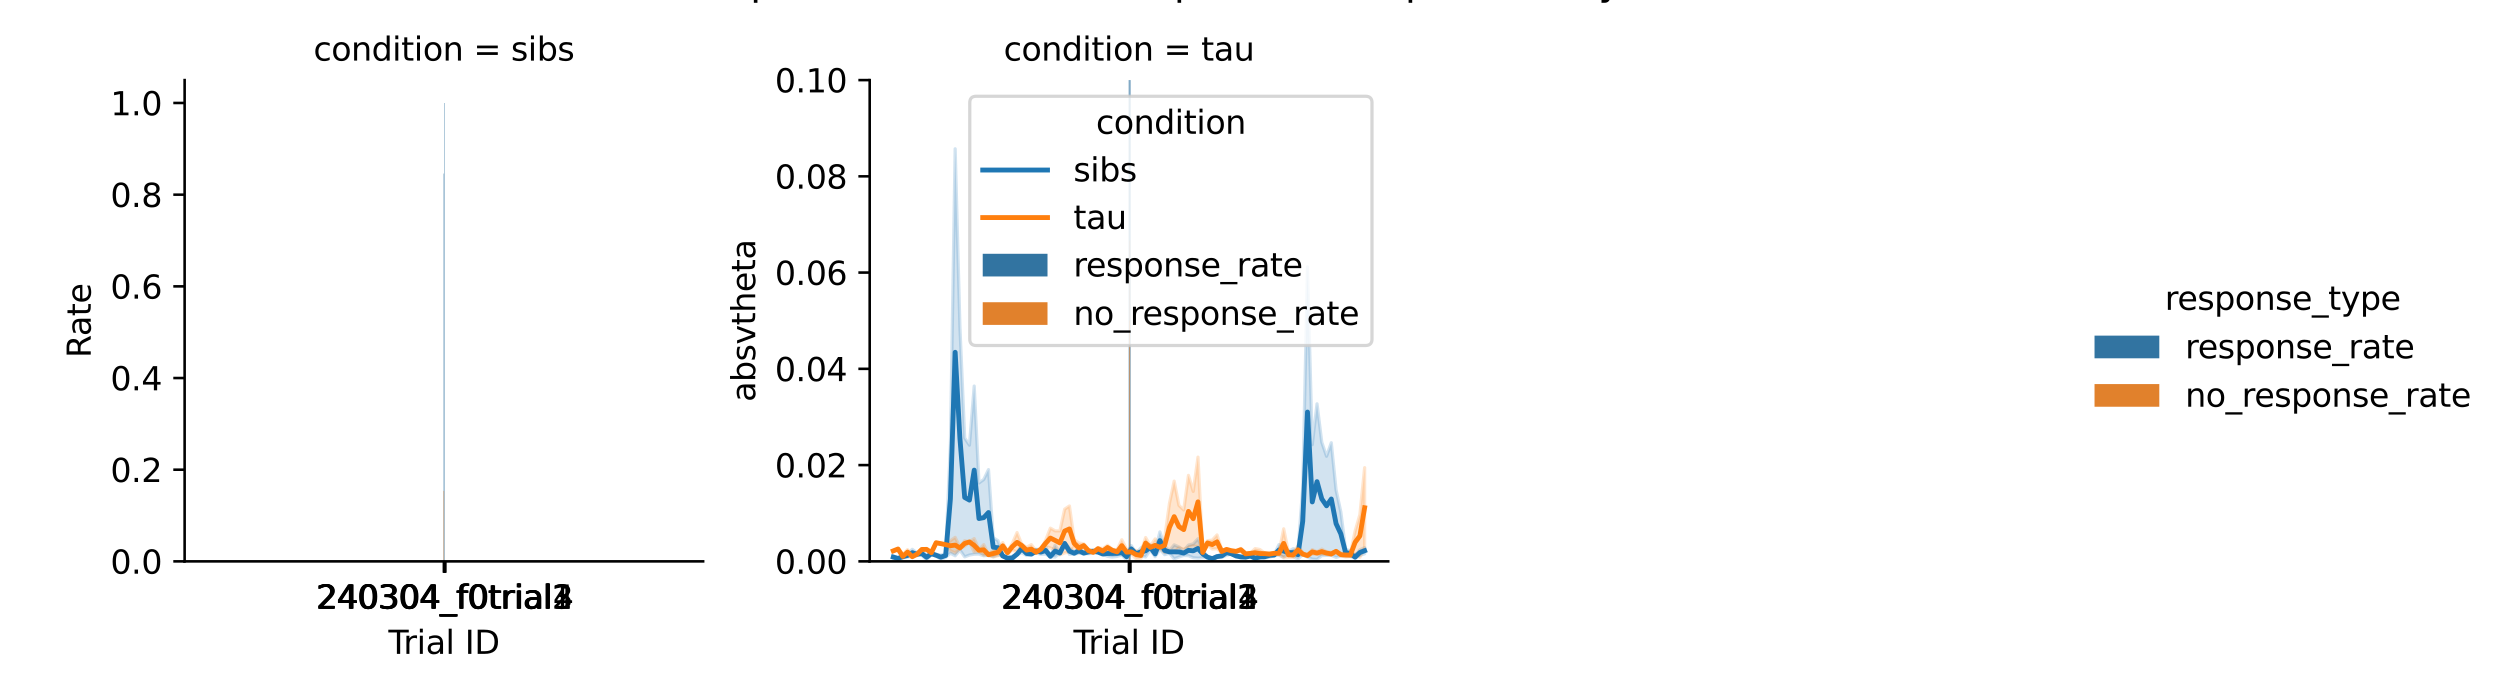 <?xml version="1.0" encoding="utf-8" standalone="no"?>
<!DOCTYPE svg PUBLIC "-//W3C//DTD SVG 1.1//EN"
  "http://www.w3.org/Graphics/SVG/1.1/DTD/svg11.dtd">
<svg xmlns:xlink="http://www.w3.org/1999/xlink" width="771.84pt" height="216pt" viewBox="0 0 771.84 216" xmlns="http://www.w3.org/2000/svg" version="1.1">
 <defs>
  <style type="text/css">*{stroke-linejoin: round; stroke-linecap: butt}</style>
 </defs>
 <g id="figure_1">
  <g id="patch_1">
   <path d="M 0 216 
L 771.84 216 
L 771.84 0 
L 0 0 
z
" style="fill: #ffffff"/>
  </g>
  <g id="axes_1">
   <g id="patch_2">
    <path d="M 57.001 173.32 
L 217.081 173.32 
L 217.081 24.72 
L 57.001 24.72 
z
" style="fill: #ffffff"/>
   </g>
   <g id="patch_3">
    <path d="M 136.982 173.32 
L 137.1 173.32 
L 137.1 53.569 
L 136.982 53.569 
z
" clip-path="url(#pbdb3063527)" style="fill: #3274a1"/>
   </g>
   <g id="patch_4">
    <path d="M 137.129 173.32 
L 137.247 173.32 
L 137.247 31.796 
L 137.129 31.796 
z
" clip-path="url(#pbdb3063527)" style="fill: #3274a1"/>
   </g>
   <g id="patch_5">
    <path d="M 136.982 173.32 
L 137.1 173.32 
L 137.1 151.547 
L 136.982 151.547 
z
" clip-path="url(#pbdb3063527)" style="fill: #e1812c"/>
   </g>
   <g id="patch_6">
    <path d="M 137.129 173.32 
L 137.247 173.32 
L 137.247 173.32 
L 137.129 173.32 
z
" clip-path="url(#pbdb3063527)" style="fill: #e1812c"/>
   </g>
   <g id="matplotlib.axis_1">
    <g id="xtick_1">
     <g id="line2d_1">
      <defs>
       <path id="mfb4b0842ff" d="M 0 0 
L 0 3.5 
" style="stroke: #000000; stroke-width: 0.8"/>
      </defs>
      <g>
       <use xlink:href="#mfb4b0842ff" x="137.041" y="173.32" style="stroke: #000000; stroke-width: 0.8"/>
      </g>
     </g>
     <g id="text_1">
      <!-- 240304_f0trial1 -->
      <g transform="translate(97.473 187.918) scale(0.1 -0.1)">
       <defs>
        <path id="DejaVuSans-32" d="M 1228 531 
L 3431 531 
L 3431 0 
L 469 0 
L 469 531 
Q 828 903 1448 1529 
Q 2069 2156 2228 2338 
Q 2531 2678 2651 2914 
Q 2772 3150 2772 3378 
Q 2772 3750 2511 3984 
Q 2250 4219 1831 4219 
Q 1534 4219 1204 4116 
Q 875 4013 500 3803 
L 500 4441 
Q 881 4594 1212 4672 
Q 1544 4750 1819 4750 
Q 2544 4750 2975 4387 
Q 3406 4025 3406 3419 
Q 3406 3131 3298 2873 
Q 3191 2616 2906 2266 
Q 2828 2175 2409 1742 
Q 1991 1309 1228 531 
z
" transform="scale(0.016)"/>
        <path id="DejaVuSans-34" d="M 2419 4116 
L 825 1625 
L 2419 1625 
L 2419 4116 
z
M 2253 4666 
L 3047 4666 
L 3047 1625 
L 3713 1625 
L 3713 1100 
L 3047 1100 
L 3047 0 
L 2419 0 
L 2419 1100 
L 313 1100 
L 313 1709 
L 2253 4666 
z
" transform="scale(0.016)"/>
        <path id="DejaVuSans-30" d="M 2034 4250 
Q 1547 4250 1301 3770 
Q 1056 3291 1056 2328 
Q 1056 1369 1301 889 
Q 1547 409 2034 409 
Q 2525 409 2770 889 
Q 3016 1369 3016 2328 
Q 3016 3291 2770 3770 
Q 2525 4250 2034 4250 
z
M 2034 4750 
Q 2819 4750 3233 4129 
Q 3647 3509 3647 2328 
Q 3647 1150 3233 529 
Q 2819 -91 2034 -91 
Q 1250 -91 836 529 
Q 422 1150 422 2328 
Q 422 3509 836 4129 
Q 1250 4750 2034 4750 
z
" transform="scale(0.016)"/>
        <path id="DejaVuSans-33" d="M 2597 2516 
Q 3050 2419 3304 2112 
Q 3559 1806 3559 1356 
Q 3559 666 3084 287 
Q 2609 -91 1734 -91 
Q 1441 -91 1130 -33 
Q 819 25 488 141 
L 488 750 
Q 750 597 1062 519 
Q 1375 441 1716 441 
Q 2309 441 2620 675 
Q 2931 909 2931 1356 
Q 2931 1769 2642 2001 
Q 2353 2234 1838 2234 
L 1294 2234 
L 1294 2753 
L 1863 2753 
Q 2328 2753 2575 2939 
Q 2822 3125 2822 3475 
Q 2822 3834 2567 4026 
Q 2313 4219 1838 4219 
Q 1578 4219 1281 4162 
Q 984 4106 628 3988 
L 628 4550 
Q 988 4650 1302 4700 
Q 1616 4750 1894 4750 
Q 2613 4750 3031 4423 
Q 3450 4097 3450 3541 
Q 3450 3153 3228 2886 
Q 3006 2619 2597 2516 
z
" transform="scale(0.016)"/>
        <path id="DejaVuSans-5f" d="M 3263 -1063 
L 3263 -1509 
L -63 -1509 
L -63 -1063 
L 3263 -1063 
z
" transform="scale(0.016)"/>
        <path id="DejaVuSans-66" d="M 2375 4863 
L 2375 4384 
L 1825 4384 
Q 1516 4384 1395 4259 
Q 1275 4134 1275 3809 
L 1275 3500 
L 2222 3500 
L 2222 3053 
L 1275 3053 
L 1275 0 
L 697 0 
L 697 3053 
L 147 3053 
L 147 3500 
L 697 3500 
L 697 3744 
Q 697 4328 969 4595 
Q 1241 4863 1831 4863 
L 2375 4863 
z
" transform="scale(0.016)"/>
        <path id="DejaVuSans-74" d="M 1172 4494 
L 1172 3500 
L 2356 3500 
L 2356 3053 
L 1172 3053 
L 1172 1153 
Q 1172 725 1289 603 
Q 1406 481 1766 481 
L 2356 481 
L 2356 0 
L 1766 0 
Q 1100 0 847 248 
Q 594 497 594 1153 
L 594 3053 
L 172 3053 
L 172 3500 
L 594 3500 
L 594 4494 
L 1172 4494 
z
" transform="scale(0.016)"/>
        <path id="DejaVuSans-72" d="M 2631 2963 
Q 2534 3019 2420 3045 
Q 2306 3072 2169 3072 
Q 1681 3072 1420 2755 
Q 1159 2438 1159 1844 
L 1159 0 
L 581 0 
L 581 3500 
L 1159 3500 
L 1159 2956 
Q 1341 3275 1631 3429 
Q 1922 3584 2338 3584 
Q 2397 3584 2469 3576 
Q 2541 3569 2628 3553 
L 2631 2963 
z
" transform="scale(0.016)"/>
        <path id="DejaVuSans-69" d="M 603 3500 
L 1178 3500 
L 1178 0 
L 603 0 
L 603 3500 
z
M 603 4863 
L 1178 4863 
L 1178 4134 
L 603 4134 
L 603 4863 
z
" transform="scale(0.016)"/>
        <path id="DejaVuSans-61" d="M 2194 1759 
Q 1497 1759 1228 1600 
Q 959 1441 959 1056 
Q 959 750 1161 570 
Q 1363 391 1709 391 
Q 2188 391 2477 730 
Q 2766 1069 2766 1631 
L 2766 1759 
L 2194 1759 
z
M 3341 1997 
L 3341 0 
L 2766 0 
L 2766 531 
Q 2569 213 2275 61 
Q 1981 -91 1556 -91 
Q 1019 -91 701 211 
Q 384 513 384 1019 
Q 384 1609 779 1909 
Q 1175 2209 1959 2209 
L 2766 2209 
L 2766 2266 
Q 2766 2663 2505 2880 
Q 2244 3097 1772 3097 
Q 1472 3097 1187 3025 
Q 903 2953 641 2809 
L 641 3341 
Q 956 3463 1253 3523 
Q 1550 3584 1831 3584 
Q 2591 3584 2966 3190 
Q 3341 2797 3341 1997 
z
" transform="scale(0.016)"/>
        <path id="DejaVuSans-6c" d="M 603 4863 
L 1178 4863 
L 1178 0 
L 603 0 
L 603 4863 
z
" transform="scale(0.016)"/>
        <path id="DejaVuSans-31" d="M 794 531 
L 1825 531 
L 1825 4091 
L 703 3866 
L 703 4441 
L 1819 4666 
L 2450 4666 
L 2450 531 
L 3481 531 
L 3481 0 
L 794 0 
L 794 531 
z
" transform="scale(0.016)"/>
       </defs>
       <use xlink:href="#DejaVuSans-32"/>
       <use xlink:href="#DejaVuSans-34" x="63.623"/>
       <use xlink:href="#DejaVuSans-30" x="127.246"/>
       <use xlink:href="#DejaVuSans-33" x="190.869"/>
       <use xlink:href="#DejaVuSans-30" x="254.492"/>
       <use xlink:href="#DejaVuSans-34" x="318.115"/>
       <use xlink:href="#DejaVuSans-5f" x="381.738"/>
       <use xlink:href="#DejaVuSans-66" x="431.738"/>
       <use xlink:href="#DejaVuSans-30" x="466.943"/>
       <use xlink:href="#DejaVuSans-74" x="530.566"/>
       <use xlink:href="#DejaVuSans-72" x="569.775"/>
       <use xlink:href="#DejaVuSans-69" x="610.889"/>
       <use xlink:href="#DejaVuSans-61" x="638.672"/>
       <use xlink:href="#DejaVuSans-6c" x="699.951"/>
       <use xlink:href="#DejaVuSans-31" x="727.734"/>
      </g>
     </g>
    </g>
    <g id="xtick_2">
     <g id="line2d_2">
      <g>
       <use xlink:href="#mfb4b0842ff" x="137.188" y="173.32" style="stroke: #000000; stroke-width: 0.8"/>
      </g>
     </g>
     <g id="text_2">
      <!-- 240304_f0trial2 -->
      <g transform="translate(97.62 187.918) scale(0.1 -0.1)">
       <use xlink:href="#DejaVuSans-32"/>
       <use xlink:href="#DejaVuSans-34" x="63.623"/>
       <use xlink:href="#DejaVuSans-30" x="127.246"/>
       <use xlink:href="#DejaVuSans-33" x="190.869"/>
       <use xlink:href="#DejaVuSans-30" x="254.492"/>
       <use xlink:href="#DejaVuSans-34" x="318.115"/>
       <use xlink:href="#DejaVuSans-5f" x="381.738"/>
       <use xlink:href="#DejaVuSans-66" x="431.738"/>
       <use xlink:href="#DejaVuSans-30" x="466.943"/>
       <use xlink:href="#DejaVuSans-74" x="530.566"/>
       <use xlink:href="#DejaVuSans-72" x="569.775"/>
       <use xlink:href="#DejaVuSans-69" x="610.889"/>
       <use xlink:href="#DejaVuSans-61" x="638.672"/>
       <use xlink:href="#DejaVuSans-6c" x="699.951"/>
       <use xlink:href="#DejaVuSans-32" x="727.734"/>
      </g>
     </g>
    </g>
    <g id="xtick_3">
     <g id="line2d_3">
      <g>
       <use xlink:href="#mfb4b0842ff" x="137.335" y="173.32" style="stroke: #000000; stroke-width: 0.8"/>
      </g>
     </g>
     <g id="text_3">
      <!-- 240304_f0trial3 -->
      <g transform="translate(97.767 187.918) scale(0.1 -0.1)">
       <use xlink:href="#DejaVuSans-32"/>
       <use xlink:href="#DejaVuSans-34" x="63.623"/>
       <use xlink:href="#DejaVuSans-30" x="127.246"/>
       <use xlink:href="#DejaVuSans-33" x="190.869"/>
       <use xlink:href="#DejaVuSans-30" x="254.492"/>
       <use xlink:href="#DejaVuSans-34" x="318.115"/>
       <use xlink:href="#DejaVuSans-5f" x="381.738"/>
       <use xlink:href="#DejaVuSans-66" x="431.738"/>
       <use xlink:href="#DejaVuSans-30" x="466.943"/>
       <use xlink:href="#DejaVuSans-74" x="530.566"/>
       <use xlink:href="#DejaVuSans-72" x="569.775"/>
       <use xlink:href="#DejaVuSans-69" x="610.889"/>
       <use xlink:href="#DejaVuSans-61" x="638.672"/>
       <use xlink:href="#DejaVuSans-6c" x="699.951"/>
       <use xlink:href="#DejaVuSans-33" x="727.734"/>
      </g>
     </g>
    </g>
    <g id="xtick_4">
     <g id="line2d_4">
      <g>
       <use xlink:href="#mfb4b0842ff" x="137.482" y="173.32" style="stroke: #000000; stroke-width: 0.8"/>
      </g>
     </g>
     <g id="text_4">
      <!-- 240304_f0trial4 -->
      <g transform="translate(97.914 187.918) scale(0.1 -0.1)">
       <use xlink:href="#DejaVuSans-32"/>
       <use xlink:href="#DejaVuSans-34" x="63.623"/>
       <use xlink:href="#DejaVuSans-30" x="127.246"/>
       <use xlink:href="#DejaVuSans-33" x="190.869"/>
       <use xlink:href="#DejaVuSans-30" x="254.492"/>
       <use xlink:href="#DejaVuSans-34" x="318.115"/>
       <use xlink:href="#DejaVuSans-5f" x="381.738"/>
       <use xlink:href="#DejaVuSans-66" x="431.738"/>
       <use xlink:href="#DejaVuSans-30" x="466.943"/>
       <use xlink:href="#DejaVuSans-74" x="530.566"/>
       <use xlink:href="#DejaVuSans-72" x="569.775"/>
       <use xlink:href="#DejaVuSans-69" x="610.889"/>
       <use xlink:href="#DejaVuSans-61" x="638.672"/>
       <use xlink:href="#DejaVuSans-6c" x="699.951"/>
       <use xlink:href="#DejaVuSans-34" x="727.734"/>
      </g>
     </g>
    </g>
    <g id="text_5">
     <!-- Trial ID -->
     <g transform="translate(119.913 201.875) scale(0.1 -0.1)">
      <defs>
       <path id="DejaVuSans-54" d="M -19 4666 
L 3928 4666 
L 3928 4134 
L 2272 4134 
L 2272 0 
L 1638 0 
L 1638 4134 
L -19 4134 
L -19 4666 
z
" transform="scale(0.016)"/>
       <path id="DejaVuSans-20" transform="scale(0.016)"/>
       <path id="DejaVuSans-49" d="M 628 4666 
L 1259 4666 
L 1259 0 
L 628 0 
L 628 4666 
z
" transform="scale(0.016)"/>
       <path id="DejaVuSans-44" d="M 1259 4147 
L 1259 519 
L 2022 519 
Q 2988 519 3436 956 
Q 3884 1394 3884 2338 
Q 3884 3275 3436 3711 
Q 2988 4147 2022 4147 
L 1259 4147 
z
M 628 4666 
L 1925 4666 
Q 3281 4666 3915 4102 
Q 4550 3538 4550 2338 
Q 4550 1131 3912 565 
Q 3275 0 1925 0 
L 628 0 
L 628 4666 
z
" transform="scale(0.016)"/>
      </defs>
      <use xlink:href="#DejaVuSans-54"/>
      <use xlink:href="#DejaVuSans-72" x="46.334"/>
      <use xlink:href="#DejaVuSans-69" x="87.447"/>
      <use xlink:href="#DejaVuSans-61" x="115.23"/>
      <use xlink:href="#DejaVuSans-6c" x="176.51"/>
      <use xlink:href="#DejaVuSans-20" x="204.293"/>
      <use xlink:href="#DejaVuSans-49" x="236.08"/>
      <use xlink:href="#DejaVuSans-44" x="265.572"/>
     </g>
    </g>
   </g>
   <g id="matplotlib.axis_2">
    <g id="ytick_1">
     <g id="line2d_5">
      <defs>
       <path id="m3437a2fe9e" d="M 0 0 
L -3.5 0 
" style="stroke: #000000; stroke-width: 0.8"/>
      </defs>
      <g>
       <use xlink:href="#m3437a2fe9e" x="57.001" y="173.32" style="stroke: #000000; stroke-width: 0.8"/>
      </g>
     </g>
     <g id="text_6">
      <!-- 0.0 -->
      <g transform="translate(34.097 177.119) scale(0.1 -0.1)">
       <defs>
        <path id="DejaVuSans-2e" d="M 684 794 
L 1344 794 
L 1344 0 
L 684 0 
L 684 794 
z
" transform="scale(0.016)"/>
       </defs>
       <use xlink:href="#DejaVuSans-30"/>
       <use xlink:href="#DejaVuSans-2e" x="63.623"/>
       <use xlink:href="#DejaVuSans-30" x="95.41"/>
      </g>
     </g>
    </g>
    <g id="ytick_2">
     <g id="line2d_6">
      <g>
       <use xlink:href="#m3437a2fe9e" x="57.001" y="145.015" style="stroke: #000000; stroke-width: 0.8"/>
      </g>
     </g>
     <g id="text_7">
      <!-- 0.2 -->
      <g transform="translate(34.097 148.814) scale(0.1 -0.1)">
       <use xlink:href="#DejaVuSans-30"/>
       <use xlink:href="#DejaVuSans-2e" x="63.623"/>
       <use xlink:href="#DejaVuSans-32" x="95.41"/>
      </g>
     </g>
    </g>
    <g id="ytick_3">
     <g id="line2d_7">
      <g>
       <use xlink:href="#m3437a2fe9e" x="57.001" y="116.71" style="stroke: #000000; stroke-width: 0.8"/>
      </g>
     </g>
     <g id="text_8">
      <!-- 0.4 -->
      <g transform="translate(34.097 120.51) scale(0.1 -0.1)">
       <use xlink:href="#DejaVuSans-30"/>
       <use xlink:href="#DejaVuSans-2e" x="63.623"/>
       <use xlink:href="#DejaVuSans-34" x="95.41"/>
      </g>
     </g>
    </g>
    <g id="ytick_4">
     <g id="line2d_8">
      <g>
       <use xlink:href="#m3437a2fe9e" x="57.001" y="88.406" style="stroke: #000000; stroke-width: 0.8"/>
      </g>
     </g>
     <g id="text_9">
      <!-- 0.6 -->
      <g transform="translate(34.097 92.205) scale(0.1 -0.1)">
       <defs>
        <path id="DejaVuSans-36" d="M 2113 2584 
Q 1688 2584 1439 2293 
Q 1191 2003 1191 1497 
Q 1191 994 1439 701 
Q 1688 409 2113 409 
Q 2538 409 2786 701 
Q 3034 994 3034 1497 
Q 3034 2003 2786 2293 
Q 2538 2584 2113 2584 
z
M 3366 4563 
L 3366 3988 
Q 3128 4100 2886 4159 
Q 2644 4219 2406 4219 
Q 1781 4219 1451 3797 
Q 1122 3375 1075 2522 
Q 1259 2794 1537 2939 
Q 1816 3084 2150 3084 
Q 2853 3084 3261 2657 
Q 3669 2231 3669 1497 
Q 3669 778 3244 343 
Q 2819 -91 2113 -91 
Q 1303 -91 875 529 
Q 447 1150 447 2328 
Q 447 3434 972 4092 
Q 1497 4750 2381 4750 
Q 2619 4750 2861 4703 
Q 3103 4656 3366 4563 
z
" transform="scale(0.016)"/>
       </defs>
       <use xlink:href="#DejaVuSans-30"/>
       <use xlink:href="#DejaVuSans-2e" x="63.623"/>
       <use xlink:href="#DejaVuSans-36" x="95.41"/>
      </g>
     </g>
    </g>
    <g id="ytick_5">
     <g id="line2d_9">
      <g>
       <use xlink:href="#m3437a2fe9e" x="57.001" y="60.101" style="stroke: #000000; stroke-width: 0.8"/>
      </g>
     </g>
     <g id="text_10">
      <!-- 0.8 -->
      <g transform="translate(34.097 63.9) scale(0.1 -0.1)">
       <defs>
        <path id="DejaVuSans-38" d="M 2034 2216 
Q 1584 2216 1326 1975 
Q 1069 1734 1069 1313 
Q 1069 891 1326 650 
Q 1584 409 2034 409 
Q 2484 409 2743 651 
Q 3003 894 3003 1313 
Q 3003 1734 2745 1975 
Q 2488 2216 2034 2216 
z
M 1403 2484 
Q 997 2584 770 2862 
Q 544 3141 544 3541 
Q 544 4100 942 4425 
Q 1341 4750 2034 4750 
Q 2731 4750 3128 4425 
Q 3525 4100 3525 3541 
Q 3525 3141 3298 2862 
Q 3072 2584 2669 2484 
Q 3125 2378 3379 2068 
Q 3634 1759 3634 1313 
Q 3634 634 3220 271 
Q 2806 -91 2034 -91 
Q 1263 -91 848 271 
Q 434 634 434 1313 
Q 434 1759 690 2068 
Q 947 2378 1403 2484 
z
M 1172 3481 
Q 1172 3119 1398 2916 
Q 1625 2713 2034 2713 
Q 2441 2713 2670 2916 
Q 2900 3119 2900 3481 
Q 2900 3844 2670 4047 
Q 2441 4250 2034 4250 
Q 1625 4250 1398 4047 
Q 1172 3844 1172 3481 
z
" transform="scale(0.016)"/>
       </defs>
       <use xlink:href="#DejaVuSans-30"/>
       <use xlink:href="#DejaVuSans-2e" x="63.623"/>
       <use xlink:href="#DejaVuSans-38" x="95.41"/>
      </g>
     </g>
    </g>
    <g id="ytick_6">
     <g id="line2d_10">
      <g>
       <use xlink:href="#m3437a2fe9e" x="57.001" y="31.796" style="stroke: #000000; stroke-width: 0.8"/>
      </g>
     </g>
     <g id="text_11">
      <!-- 1.0 -->
      <g transform="translate(34.097 35.595) scale(0.1 -0.1)">
       <use xlink:href="#DejaVuSans-31"/>
       <use xlink:href="#DejaVuSans-2e" x="63.623"/>
       <use xlink:href="#DejaVuSans-30" x="95.41"/>
      </g>
     </g>
    </g>
    <g id="text_12">
     <!-- Rate -->
     <g transform="translate(28.018 110.483) rotate(-90) scale(0.1 -0.1)">
      <defs>
       <path id="DejaVuSans-52" d="M 2841 2188 
Q 3044 2119 3236 1894 
Q 3428 1669 3622 1275 
L 4263 0 
L 3584 0 
L 2988 1197 
Q 2756 1666 2539 1819 
Q 2322 1972 1947 1972 
L 1259 1972 
L 1259 0 
L 628 0 
L 628 4666 
L 2053 4666 
Q 2853 4666 3247 4331 
Q 3641 3997 3641 3322 
Q 3641 2881 3436 2590 
Q 3231 2300 2841 2188 
z
M 1259 4147 
L 1259 2491 
L 2053 2491 
Q 2509 2491 2742 2702 
Q 2975 2913 2975 3322 
Q 2975 3731 2742 3939 
Q 2509 4147 2053 4147 
L 1259 4147 
z
" transform="scale(0.016)"/>
       <path id="DejaVuSans-65" d="M 3597 1894 
L 3597 1613 
L 953 1613 
Q 991 1019 1311 708 
Q 1631 397 2203 397 
Q 2534 397 2845 478 
Q 3156 559 3463 722 
L 3463 178 
Q 3153 47 2828 -22 
Q 2503 -91 2169 -91 
Q 1331 -91 842 396 
Q 353 884 353 1716 
Q 353 2575 817 3079 
Q 1281 3584 2069 3584 
Q 2775 3584 3186 3129 
Q 3597 2675 3597 1894 
z
M 3022 2063 
Q 3016 2534 2758 2815 
Q 2500 3097 2075 3097 
Q 1594 3097 1305 2825 
Q 1016 2553 972 2059 
L 3022 2063 
z
" transform="scale(0.016)"/>
      </defs>
      <use xlink:href="#DejaVuSans-52"/>
      <use xlink:href="#DejaVuSans-61" x="67.232"/>
      <use xlink:href="#DejaVuSans-74" x="128.512"/>
      <use xlink:href="#DejaVuSans-65" x="167.721"/>
     </g>
    </g>
   </g>
   <g id="line2d_11">
    <path clip-path="url(#pbdb3063527)" style="fill: none; stroke: #424242; stroke-width: 2.25; stroke-linecap: square"/>
   </g>
   <g id="line2d_12">
    <path clip-path="url(#pbdb3063527)" style="fill: none; stroke: #424242; stroke-width: 2.25; stroke-linecap: square"/>
   </g>
   <g id="line2d_13">
    <path clip-path="url(#pbdb3063527)" style="fill: none; stroke: #424242; stroke-width: 2.25; stroke-linecap: square"/>
   </g>
   <g id="line2d_14">
    <path clip-path="url(#pbdb3063527)" style="fill: none; stroke: #424242; stroke-width: 2.25; stroke-linecap: square"/>
   </g>
   <g id="patch_7">
    <path d="M 57.001 173.32 
L 57.001 24.72 
" style="fill: none; stroke: #000000; stroke-width: 0.8; stroke-linejoin: miter; stroke-linecap: square"/>
   </g>
   <g id="patch_8">
    <path d="M 57.001 173.32 
L 217.081 173.32 
" style="fill: none; stroke: #000000; stroke-width: 0.8; stroke-linejoin: miter; stroke-linecap: square"/>
   </g>
   <g id="text_13">
    <!-- condition = sibs -->
    <g transform="translate(96.782 18.72) scale(0.1 -0.1)">
     <defs>
      <path id="DejaVuSans-63" d="M 3122 3366 
L 3122 2828 
Q 2878 2963 2633 3030 
Q 2388 3097 2138 3097 
Q 1578 3097 1268 2742 
Q 959 2388 959 1747 
Q 959 1106 1268 751 
Q 1578 397 2138 397 
Q 2388 397 2633 464 
Q 2878 531 3122 666 
L 3122 134 
Q 2881 22 2623 -34 
Q 2366 -91 2075 -91 
Q 1284 -91 818 406 
Q 353 903 353 1747 
Q 353 2603 823 3093 
Q 1294 3584 2113 3584 
Q 2378 3584 2631 3529 
Q 2884 3475 3122 3366 
z
" transform="scale(0.016)"/>
      <path id="DejaVuSans-6f" d="M 1959 3097 
Q 1497 3097 1228 2736 
Q 959 2375 959 1747 
Q 959 1119 1226 758 
Q 1494 397 1959 397 
Q 2419 397 2687 759 
Q 2956 1122 2956 1747 
Q 2956 2369 2687 2733 
Q 2419 3097 1959 3097 
z
M 1959 3584 
Q 2709 3584 3137 3096 
Q 3566 2609 3566 1747 
Q 3566 888 3137 398 
Q 2709 -91 1959 -91 
Q 1206 -91 779 398 
Q 353 888 353 1747 
Q 353 2609 779 3096 
Q 1206 3584 1959 3584 
z
" transform="scale(0.016)"/>
      <path id="DejaVuSans-6e" d="M 3513 2113 
L 3513 0 
L 2938 0 
L 2938 2094 
Q 2938 2591 2744 2837 
Q 2550 3084 2163 3084 
Q 1697 3084 1428 2787 
Q 1159 2491 1159 1978 
L 1159 0 
L 581 0 
L 581 3500 
L 1159 3500 
L 1159 2956 
Q 1366 3272 1645 3428 
Q 1925 3584 2291 3584 
Q 2894 3584 3203 3211 
Q 3513 2838 3513 2113 
z
" transform="scale(0.016)"/>
      <path id="DejaVuSans-64" d="M 2906 2969 
L 2906 4863 
L 3481 4863 
L 3481 0 
L 2906 0 
L 2906 525 
Q 2725 213 2448 61 
Q 2172 -91 1784 -91 
Q 1150 -91 751 415 
Q 353 922 353 1747 
Q 353 2572 751 3078 
Q 1150 3584 1784 3584 
Q 2172 3584 2448 3432 
Q 2725 3281 2906 2969 
z
M 947 1747 
Q 947 1113 1208 752 
Q 1469 391 1925 391 
Q 2381 391 2643 752 
Q 2906 1113 2906 1747 
Q 2906 2381 2643 2742 
Q 2381 3103 1925 3103 
Q 1469 3103 1208 2742 
Q 947 2381 947 1747 
z
" transform="scale(0.016)"/>
      <path id="DejaVuSans-3d" d="M 678 2906 
L 4684 2906 
L 4684 2381 
L 678 2381 
L 678 2906 
z
M 678 1631 
L 4684 1631 
L 4684 1100 
L 678 1100 
L 678 1631 
z
" transform="scale(0.016)"/>
      <path id="DejaVuSans-73" d="M 2834 3397 
L 2834 2853 
Q 2591 2978 2328 3040 
Q 2066 3103 1784 3103 
Q 1356 3103 1142 2972 
Q 928 2841 928 2578 
Q 928 2378 1081 2264 
Q 1234 2150 1697 2047 
L 1894 2003 
Q 2506 1872 2764 1633 
Q 3022 1394 3022 966 
Q 3022 478 2636 193 
Q 2250 -91 1575 -91 
Q 1294 -91 989 -36 
Q 684 19 347 128 
L 347 722 
Q 666 556 975 473 
Q 1284 391 1588 391 
Q 1994 391 2212 530 
Q 2431 669 2431 922 
Q 2431 1156 2273 1281 
Q 2116 1406 1581 1522 
L 1381 1569 
Q 847 1681 609 1914 
Q 372 2147 372 2553 
Q 372 3047 722 3315 
Q 1072 3584 1716 3584 
Q 2034 3584 2315 3537 
Q 2597 3491 2834 3397 
z
" transform="scale(0.016)"/>
      <path id="DejaVuSans-62" d="M 3116 1747 
Q 3116 2381 2855 2742 
Q 2594 3103 2138 3103 
Q 1681 3103 1420 2742 
Q 1159 2381 1159 1747 
Q 1159 1113 1420 752 
Q 1681 391 2138 391 
Q 2594 391 2855 752 
Q 3116 1113 3116 1747 
z
M 1159 2969 
Q 1341 3281 1617 3432 
Q 1894 3584 2278 3584 
Q 2916 3584 3314 3078 
Q 3713 2572 3713 1747 
Q 3713 922 3314 415 
Q 2916 -91 2278 -91 
Q 1894 -91 1617 61 
Q 1341 213 1159 525 
L 1159 0 
L 581 0 
L 581 4863 
L 1159 4863 
L 1159 2969 
z
" transform="scale(0.016)"/>
     </defs>
     <use xlink:href="#DejaVuSans-63"/>
     <use xlink:href="#DejaVuSans-6f" x="54.98"/>
     <use xlink:href="#DejaVuSans-6e" x="116.162"/>
     <use xlink:href="#DejaVuSans-64" x="179.541"/>
     <use xlink:href="#DejaVuSans-69" x="243.018"/>
     <use xlink:href="#DejaVuSans-74" x="270.801"/>
     <use xlink:href="#DejaVuSans-69" x="310.01"/>
     <use xlink:href="#DejaVuSans-6f" x="337.793"/>
     <use xlink:href="#DejaVuSans-6e" x="398.975"/>
     <use xlink:href="#DejaVuSans-20" x="462.354"/>
     <use xlink:href="#DejaVuSans-3d" x="494.141"/>
     <use xlink:href="#DejaVuSans-20" x="577.93"/>
     <use xlink:href="#DejaVuSans-73" x="609.717"/>
     <use xlink:href="#DejaVuSans-69" x="661.816"/>
     <use xlink:href="#DejaVuSans-62" x="689.6"/>
     <use xlink:href="#DejaVuSans-73" x="753.076"/>
    </g>
   </g>
  </g>
  <g id="axes_2">
   <g id="patch_9">
    <path d="M 268.506 173.32 
L 428.587 173.32 
L 428.587 24.72 
L 268.506 24.72 
z
" style="fill: #ffffff"/>
   </g>
   <g id="patch_10">
    <path d="M 348.488 173.32 
L 348.605 173.32 
L 348.605 -1312.68 
L 348.488 -1312.68 
z
" clip-path="url(#p04f872579f)" style="fill: #3274a1"/>
   </g>
   <g id="patch_11">
    <path d="M 348.635 173.32 
L 348.752 173.32 
L 348.752 -1238.38 
L 348.635 -1238.38 
z
" clip-path="url(#p04f872579f)" style="fill: #3274a1"/>
   </g>
   <g id="patch_12">
    <path d="M 348.782 173.32 
L 348.899 173.32 
L 348.899 -1213.613 
L 348.782 -1213.613 
z
" clip-path="url(#p04f872579f)" style="fill: #3274a1"/>
   </g>
   <g id="patch_13">
    <path d="M 348.929 173.32 
L 349.046 173.32 
L 349.046 -1312.68 
L 348.929 -1312.68 
z
" clip-path="url(#p04f872579f)" style="fill: #3274a1"/>
   </g>
   <g id="patch_14">
    <path d="M 348.488 173.32 
L 348.605 173.32 
L 348.605 173.32 
L 348.488 173.32 
z
" clip-path="url(#p04f872579f)" style="fill: #e1812c"/>
   </g>
   <g id="patch_15">
    <path d="M 348.635 173.32 
L 348.752 173.32 
L 348.752 99.02 
L 348.635 99.02 
z
" clip-path="url(#p04f872579f)" style="fill: #e1812c"/>
   </g>
   <g id="patch_16">
    <path d="M 348.782 173.32 
L 348.899 173.32 
L 348.899 74.253 
L 348.782 74.253 
z
" clip-path="url(#p04f872579f)" style="fill: #e1812c"/>
   </g>
   <g id="patch_17">
    <path d="M 348.929 173.32 
L 349.046 173.32 
L 349.046 173.32 
L 348.929 173.32 
z
" clip-path="url(#p04f872579f)" style="fill: #e1812c"/>
   </g>
   <g id="PolyCollection_1">
    <defs>
     <path id="m5842cdb828" d="M 275.783 -44.369 
L 275.783 -43.662 
L 277.253 -43.459 
L 278.723 -43.869 
L 280.193 -43.971 
L 281.663 -44.292 
L 283.133 -44.528 
L 284.603 -44.544 
L 286.073 -43.127 
L 287.543 -44.824 
L 289.013 -44.304 
L 290.483 -43.33 
L 291.953 -43.926 
L 293.423 -45.202 
L 294.893 -44.41 
L 296.363 -46.158 
L 297.832 -44.07 
L 299.302 -44.638 
L 300.772 -44.901 
L 302.242 -44.926 
L 303.712 -44.41 
L 305.182 -44.526 
L 306.652 -44.145 
L 308.122 -44.694 
L 309.592 -44.242 
L 311.062 -43.48 
L 312.532 -43.209 
L 314.002 -44.802 
L 315.472 -45.348 
L 316.942 -44.488 
L 318.412 -44.875 
L 319.882 -45.312 
L 321.352 -44.826 
L 322.822 -44.913 
L 324.292 -44.097 
L 325.762 -44.032 
L 327.232 -45.236 
L 328.702 -47.951 
L 330.172 -44.859 
L 331.642 -44.848 
L 333.112 -45.212 
L 334.582 -45.014 
L 336.052 -45.047 
L 337.522 -45.232 
L 338.992 -45.534 
L 340.462 -44.854 
L 341.932 -44.251 
L 343.402 -44.004 
L 344.872 -44.213 
L 346.342 -44.631 
L 347.812 -43.206 
L 349.282 -45.473 
L 350.752 -44.928 
L 352.222 -44.402 
L 353.692 -44.057 
L 355.162 -46.175 
L 356.632 -44.126 
L 358.102 -46.426 
L 359.572 -44.761 
L 361.041 -45.182 
L 362.511 -43.475 
L 363.981 -44.037 
L 365.451 -44.508 
L 366.921 -44.442 
L 368.391 -43.811 
L 369.861 -43.679 
L 371.331 -43.805 
L 372.801 -43.892 
L 374.271 -43.421 
L 375.741 -43.904 
L 377.211 -43.943 
L 378.681 -44.527 
L 380.151 -44.993 
L 381.621 -44.063 
L 383.091 -43.971 
L 384.561 -43.814 
L 386.031 -44.09 
L 387.501 -43.487 
L 388.971 -43.684 
L 390.441 -43.718 
L 391.911 -43.95 
L 393.381 -44.493 
L 394.851 -44.548 
L 396.321 -44.03 
L 397.791 -45.003 
L 399.261 -44.182 
L 400.731 -43.384 
L 402.201 -44.822 
L 403.671 -43.983 
L 405.141 -43.378 
L 406.611 -43.277 
L 408.081 -44.475 
L 409.551 -44.532 
L 411.021 -44.567 
L 412.491 -43.903 
L 413.961 -44.39 
L 415.431 -44.368 
L 416.901 -44.248 
L 418.371 -43.624 
L 419.841 -44.57 
L 421.311 -45.021 
L 421.311 -46.931 
L 421.311 -46.931 
L 419.841 -46.262 
L 418.371 -44.366 
L 416.901 -45.934 
L 415.431 -46.411 
L 413.961 -57.968 
L 412.491 -64.771 
L 411.021 -79.31 
L 409.551 -75.142 
L 408.081 -79.471 
L 406.611 -91.324 
L 405.141 -78.704 
L 403.671 -133.593 
L 402.201 -65.32 
L 400.731 -46.113 
L 399.261 -46.602 
L 397.791 -45.749 
L 396.321 -47.707 
L 394.851 -47.853 
L 393.381 -44.764 
L 391.911 -45.113 
L 390.441 -44.479 
L 388.971 -44.449 
L 387.501 -43.821 
L 386.031 -44.597 
L 384.561 -44.152 
L 383.091 -44.14 
L 381.621 -44.664 
L 380.151 -45.06 
L 378.681 -46.262 
L 377.211 -44.802 
L 375.741 -44.41 
L 374.271 -43.609 
L 372.801 -44.076 
L 371.331 -46.189 
L 369.861 -49.667 
L 368.391 -48.069 
L 366.921 -47.722 
L 365.451 -45.984 
L 363.981 -47.147 
L 362.511 -47.782 
L 361.041 -46.037 
L 359.572 -47.358 
L 358.102 -51.776 
L 356.632 -45.852 
L 355.162 -47.815 
L 353.692 -47.846 
L 352.222 -46.81 
L 350.752 -45.161 
L 349.282 -47.563 
L 347.812 -45.045 
L 346.342 -46.158 
L 344.872 -46.101 
L 343.402 -46.276 
L 341.932 -45.966 
L 340.462 -45.045 
L 338.992 -45.553 
L 337.522 -46.346 
L 336.052 -46.135 
L 334.582 -45.45 
L 333.112 -46.68 
L 331.642 -45.566 
L 330.172 -46.798 
L 328.702 -48.498 
L 327.232 -45.285 
L 325.762 -47.658 
L 324.292 -44.384 
L 322.822 -47.231 
L 321.352 -46.262 
L 319.882 -46.431 
L 318.412 -44.954 
L 316.942 -45.758 
L 315.472 -47.954 
L 314.002 -45.009 
L 312.532 -44.242 
L 311.062 -43.845 
L 309.592 -44.465 
L 308.122 -49.078 
L 306.652 -49.983 
L 305.182 -71.015 
L 303.712 -67.963 
L 302.242 -66.888 
L 300.772 -96.809 
L 299.302 -78.559 
L 297.832 -80.776 
L 296.363 -115.12 
L 294.893 -170.058 
L 293.423 -78.806 
L 291.953 -45.075 
L 290.483 -44.631 
L 289.013 -44.851 
L 287.543 -45.3 
L 286.073 -44.779 
L 284.603 -45.65 
L 283.133 -45.28 
L 281.663 -46.406 
L 280.193 -45.055 
L 278.723 -44.433 
L 277.253 -43.721 
L 275.783 -44.369 
z
" style="stroke: #1f77b4; stroke-opacity: 0.2"/>
    </defs>
    <g clip-path="url(#p04f872579f)">
     <use xlink:href="#m5842cdb828" x="0" y="216" style="fill: #1f77b4; fill-opacity: 0.2; stroke: #1f77b4; stroke-opacity: 0.2"/>
    </g>
   </g>
   <g id="PolyCollection_2">
    <defs>
     <path id="mee2fb2825e" d="M 275.783 -46.016 
L 275.783 -45.83 
L 277.253 -46.377 
L 278.723 -43.625 
L 280.193 -44.783 
L 281.663 -44.077 
L 283.133 -44.429 
L 284.603 -46.209 
L 286.073 -46.293 
L 287.543 -45.179 
L 289.013 -48.316 
L 290.483 -47.962 
L 291.953 -47.816 
L 293.423 -45.965 
L 294.893 -45.3 
L 296.363 -46.601 
L 297.832 -47.386 
L 299.302 -48.637 
L 300.772 -45.541 
L 302.242 -45.895 
L 303.712 -44.642 
L 305.182 -44.617 
L 306.652 -44.042 
L 308.122 -44.41 
L 309.592 -46.447 
L 311.062 -44.937 
L 312.532 -46.245 
L 314.002 -45.519 
L 315.472 -47.176 
L 316.942 -45.277 
L 318.412 -45.073 
L 319.882 -45.196 
L 321.352 -46.396 
L 322.822 -47.327 
L 324.292 -46.831 
L 325.762 -46.204 
L 327.232 -44.678 
L 328.702 -45.286 
L 330.172 -45.606 
L 331.642 -47.103 
L 333.112 -45.281 
L 334.582 -47.027 
L 336.052 -45.669 
L 337.522 -45.209 
L 338.992 -46.281 
L 340.462 -45.111 
L 341.932 -46.278 
L 343.402 -45.779 
L 344.872 -44.93 
L 346.342 -45.723 
L 347.812 -44.586 
L 349.282 -44.958 
L 350.752 -43.493 
L 352.222 -43.572 
L 353.692 -46.619 
L 355.162 -46.568 
L 356.632 -45.657 
L 358.102 -46.609 
L 359.572 -45.446 
L 361.041 -45.817 
L 362.511 -45.536 
L 363.981 -46.872 
L 365.451 -46.435 
L 366.921 -47.001 
L 368.391 -47.435 
L 369.861 -47.262 
L 371.331 -45.103 
L 372.801 -47.66 
L 374.271 -46.498 
L 375.741 -46.601 
L 377.211 -45.241 
L 378.681 -46.374 
L 380.151 -45.765 
L 381.621 -45.635 
L 383.091 -45.87 
L 384.561 -44.844 
L 386.031 -45.12 
L 387.501 -44.089 
L 388.971 -43.847 
L 390.441 -44.909 
L 391.911 -44.608 
L 393.381 -44.935 
L 394.851 -44.915 
L 396.321 -43.75 
L 397.791 -43.905 
L 399.261 -43.9 
L 400.731 -45.062 
L 402.201 -44.534 
L 403.671 -44.257 
L 405.141 -44.898 
L 406.611 -44.862 
L 408.081 -44.892 
L 409.551 -44.843 
L 411.021 -44.529 
L 412.491 -45.738 
L 413.961 -44.421 
L 415.431 -44.039 
L 416.901 -44.153 
L 418.371 -45.09 
L 419.841 -43.968 
L 421.311 -46.868 
L 421.311 -71.61 
L 421.311 -71.61 
L 419.841 -57.123 
L 418.371 -52.028 
L 416.901 -45.086 
L 415.431 -45.262 
L 413.961 -45.106 
L 412.491 -45.842 
L 411.021 -45.454 
L 409.551 -45.656 
L 408.081 -46.487 
L 406.611 -45.636 
L 405.141 -46.319 
L 403.671 -44.715 
L 402.201 -45.335 
L 400.731 -47.461 
L 399.261 -45.455 
L 397.791 -45.501 
L 396.321 -52.734 
L 394.851 -45.393 
L 393.381 -45.416 
L 391.911 -45.254 
L 390.441 -45.242 
L 388.971 -46.348 
L 387.501 -46.628 
L 386.031 -45.186 
L 384.561 -45.159 
L 383.091 -46.696 
L 381.621 -45.9 
L 380.151 -46.176 
L 378.681 -46.379 
L 377.211 -46.249 
L 375.741 -50.845 
L 374.271 -49.248 
L 372.801 -49.073 
L 371.331 -45.768 
L 369.861 -74.867 
L 368.391 -64.284 
L 366.921 -69.234 
L 365.451 -58.546 
L 363.981 -59.968 
L 362.511 -67.454 
L 361.041 -60.515 
L 359.572 -49.853 
L 358.102 -47.49 
L 356.632 -49.604 
L 355.162 -47.447 
L 353.692 -50.037 
L 352.222 -45.462 
L 350.752 -46.089 
L 349.282 -46.273 
L 347.812 -46.475 
L 346.342 -49.356 
L 344.872 -46.305 
L 343.402 -46.405 
L 341.932 -47.656 
L 340.462 -46.634 
L 338.992 -46.926 
L 337.522 -45.751 
L 336.052 -46.282 
L 334.582 -48.098 
L 333.112 -48.361 
L 331.642 -49.341 
L 330.172 -59.791 
L 328.702 -58.808 
L 327.232 -52.099 
L 325.762 -52.108 
L 324.292 -52.943 
L 322.822 -49.216 
L 321.352 -46.49 
L 319.882 -45.827 
L 318.412 -47.849 
L 316.942 -47.049 
L 315.472 -47.927 
L 314.002 -51.581 
L 312.532 -48.209 
L 311.062 -45.806 
L 309.592 -48.484 
L 308.122 -46.636 
L 306.652 -46.196 
L 305.182 -44.846 
L 303.712 -47.849 
L 302.242 -46.314 
L 300.772 -49.719 
L 299.302 -48.738 
L 297.832 -49.069 
L 296.363 -47.077 
L 294.893 -50.099 
L 293.423 -49.063 
L 291.953 -47.874 
L 290.483 -48.342 
L 289.013 -48.559 
L 287.543 -45.575 
L 286.073 -46.475 
L 284.603 -46.532 
L 283.133 -45.406 
L 281.663 -44.177 
L 280.193 -46.315 
L 278.723 -44.808 
L 277.253 -46.626 
L 275.783 -46.016 
z
" style="stroke: #ff7f0e; stroke-opacity: 0.2"/>
    </defs>
    <g clip-path="url(#p04f872579f)">
     <use xlink:href="#mee2fb2825e" x="0" y="216" style="fill: #ff7f0e; fill-opacity: 0.2; stroke: #ff7f0e; stroke-opacity: 0.2"/>
    </g>
   </g>
   <g id="matplotlib.axis_3">
    <g id="xtick_5">
     <g id="line2d_15">
      <g>
       <use xlink:href="#mfb4b0842ff" x="348.547" y="173.32" style="stroke: #000000; stroke-width: 0.8"/>
      </g>
     </g>
     <g id="text_14">
      <!-- 240304_f0trial1 -->
      <g transform="translate(308.979 187.918) scale(0.1 -0.1)">
       <use xlink:href="#DejaVuSans-32"/>
       <use xlink:href="#DejaVuSans-34" x="63.623"/>
       <use xlink:href="#DejaVuSans-30" x="127.246"/>
       <use xlink:href="#DejaVuSans-33" x="190.869"/>
       <use xlink:href="#DejaVuSans-30" x="254.492"/>
       <use xlink:href="#DejaVuSans-34" x="318.115"/>
       <use xlink:href="#DejaVuSans-5f" x="381.738"/>
       <use xlink:href="#DejaVuSans-66" x="431.738"/>
       <use xlink:href="#DejaVuSans-30" x="466.943"/>
       <use xlink:href="#DejaVuSans-74" x="530.566"/>
       <use xlink:href="#DejaVuSans-72" x="569.775"/>
       <use xlink:href="#DejaVuSans-69" x="610.889"/>
       <use xlink:href="#DejaVuSans-61" x="638.672"/>
       <use xlink:href="#DejaVuSans-6c" x="699.951"/>
       <use xlink:href="#DejaVuSans-31" x="727.734"/>
      </g>
     </g>
    </g>
    <g id="xtick_6">
     <g id="line2d_16">
      <g>
       <use xlink:href="#mfb4b0842ff" x="348.694" y="173.32" style="stroke: #000000; stroke-width: 0.8"/>
      </g>
     </g>
     <g id="text_15">
      <!-- 240304_f0trial2 -->
      <g transform="translate(309.126 187.918) scale(0.1 -0.1)">
       <use xlink:href="#DejaVuSans-32"/>
       <use xlink:href="#DejaVuSans-34" x="63.623"/>
       <use xlink:href="#DejaVuSans-30" x="127.246"/>
       <use xlink:href="#DejaVuSans-33" x="190.869"/>
       <use xlink:href="#DejaVuSans-30" x="254.492"/>
       <use xlink:href="#DejaVuSans-34" x="318.115"/>
       <use xlink:href="#DejaVuSans-5f" x="381.738"/>
       <use xlink:href="#DejaVuSans-66" x="431.738"/>
       <use xlink:href="#DejaVuSans-30" x="466.943"/>
       <use xlink:href="#DejaVuSans-74" x="530.566"/>
       <use xlink:href="#DejaVuSans-72" x="569.775"/>
       <use xlink:href="#DejaVuSans-69" x="610.889"/>
       <use xlink:href="#DejaVuSans-61" x="638.672"/>
       <use xlink:href="#DejaVuSans-6c" x="699.951"/>
       <use xlink:href="#DejaVuSans-32" x="727.734"/>
      </g>
     </g>
    </g>
    <g id="xtick_7">
     <g id="line2d_17">
      <g>
       <use xlink:href="#mfb4b0842ff" x="348.841" y="173.32" style="stroke: #000000; stroke-width: 0.8"/>
      </g>
     </g>
     <g id="text_16">
      <!-- 240304_f0trial3 -->
      <g transform="translate(309.273 187.918) scale(0.1 -0.1)">
       <use xlink:href="#DejaVuSans-32"/>
       <use xlink:href="#DejaVuSans-34" x="63.623"/>
       <use xlink:href="#DejaVuSans-30" x="127.246"/>
       <use xlink:href="#DejaVuSans-33" x="190.869"/>
       <use xlink:href="#DejaVuSans-30" x="254.492"/>
       <use xlink:href="#DejaVuSans-34" x="318.115"/>
       <use xlink:href="#DejaVuSans-5f" x="381.738"/>
       <use xlink:href="#DejaVuSans-66" x="431.738"/>
       <use xlink:href="#DejaVuSans-30" x="466.943"/>
       <use xlink:href="#DejaVuSans-74" x="530.566"/>
       <use xlink:href="#DejaVuSans-72" x="569.775"/>
       <use xlink:href="#DejaVuSans-69" x="610.889"/>
       <use xlink:href="#DejaVuSans-61" x="638.672"/>
       <use xlink:href="#DejaVuSans-6c" x="699.951"/>
       <use xlink:href="#DejaVuSans-33" x="727.734"/>
      </g>
     </g>
    </g>
    <g id="xtick_8">
     <g id="line2d_18">
      <g>
       <use xlink:href="#mfb4b0842ff" x="348.988" y="173.32" style="stroke: #000000; stroke-width: 0.8"/>
      </g>
     </g>
     <g id="text_17">
      <!-- 240304_f0trial4 -->
      <g transform="translate(309.42 187.918) scale(0.1 -0.1)">
       <use xlink:href="#DejaVuSans-32"/>
       <use xlink:href="#DejaVuSans-34" x="63.623"/>
       <use xlink:href="#DejaVuSans-30" x="127.246"/>
       <use xlink:href="#DejaVuSans-33" x="190.869"/>
       <use xlink:href="#DejaVuSans-30" x="254.492"/>
       <use xlink:href="#DejaVuSans-34" x="318.115"/>
       <use xlink:href="#DejaVuSans-5f" x="381.738"/>
       <use xlink:href="#DejaVuSans-66" x="431.738"/>
       <use xlink:href="#DejaVuSans-30" x="466.943"/>
       <use xlink:href="#DejaVuSans-74" x="530.566"/>
       <use xlink:href="#DejaVuSans-72" x="569.775"/>
       <use xlink:href="#DejaVuSans-69" x="610.889"/>
       <use xlink:href="#DejaVuSans-61" x="638.672"/>
       <use xlink:href="#DejaVuSans-6c" x="699.951"/>
       <use xlink:href="#DejaVuSans-34" x="727.734"/>
      </g>
     </g>
    </g>
    <g id="text_18">
     <!-- Trial ID -->
     <g transform="translate(331.419 201.875) scale(0.1 -0.1)">
      <use xlink:href="#DejaVuSans-54"/>
      <use xlink:href="#DejaVuSans-72" x="46.334"/>
      <use xlink:href="#DejaVuSans-69" x="87.447"/>
      <use xlink:href="#DejaVuSans-61" x="115.23"/>
      <use xlink:href="#DejaVuSans-6c" x="176.51"/>
      <use xlink:href="#DejaVuSans-20" x="204.293"/>
      <use xlink:href="#DejaVuSans-49" x="236.08"/>
      <use xlink:href="#DejaVuSans-44" x="265.572"/>
     </g>
    </g>
   </g>
   <g id="matplotlib.axis_4">
    <g id="ytick_7">
     <g id="line2d_19">
      <g>
       <use xlink:href="#m3437a2fe9e" x="268.506" y="173.32" style="stroke: #000000; stroke-width: 0.8"/>
      </g>
     </g>
     <g id="text_19">
      <!-- 0.00 -->
      <g transform="translate(239.241 177.119) scale(0.1 -0.1)">
       <use xlink:href="#DejaVuSans-30"/>
       <use xlink:href="#DejaVuSans-2e" x="63.623"/>
       <use xlink:href="#DejaVuSans-30" x="95.41"/>
       <use xlink:href="#DejaVuSans-30" x="159.033"/>
      </g>
     </g>
    </g>
    <g id="ytick_8">
     <g id="line2d_20">
      <g>
       <use xlink:href="#m3437a2fe9e" x="268.506" y="143.6" style="stroke: #000000; stroke-width: 0.8"/>
      </g>
     </g>
     <g id="text_20">
      <!-- 0.02 -->
      <g transform="translate(239.241 147.399) scale(0.1 -0.1)">
       <use xlink:href="#DejaVuSans-30"/>
       <use xlink:href="#DejaVuSans-2e" x="63.623"/>
       <use xlink:href="#DejaVuSans-30" x="95.41"/>
       <use xlink:href="#DejaVuSans-32" x="159.033"/>
      </g>
     </g>
    </g>
    <g id="ytick_9">
     <g id="line2d_21">
      <g>
       <use xlink:href="#m3437a2fe9e" x="268.506" y="113.88" style="stroke: #000000; stroke-width: 0.8"/>
      </g>
     </g>
     <g id="text_21">
      <!-- 0.04 -->
      <g transform="translate(239.241 117.679) scale(0.1 -0.1)">
       <use xlink:href="#DejaVuSans-30"/>
       <use xlink:href="#DejaVuSans-2e" x="63.623"/>
       <use xlink:href="#DejaVuSans-30" x="95.41"/>
       <use xlink:href="#DejaVuSans-34" x="159.033"/>
      </g>
     </g>
    </g>
    <g id="ytick_10">
     <g id="line2d_22">
      <g>
       <use xlink:href="#m3437a2fe9e" x="268.506" y="84.16" style="stroke: #000000; stroke-width: 0.8"/>
      </g>
     </g>
     <g id="text_22">
      <!-- 0.06 -->
      <g transform="translate(239.241 87.959) scale(0.1 -0.1)">
       <use xlink:href="#DejaVuSans-30"/>
       <use xlink:href="#DejaVuSans-2e" x="63.623"/>
       <use xlink:href="#DejaVuSans-30" x="95.41"/>
       <use xlink:href="#DejaVuSans-36" x="159.033"/>
      </g>
     </g>
    </g>
    <g id="ytick_11">
     <g id="line2d_23">
      <g>
       <use xlink:href="#m3437a2fe9e" x="268.506" y="54.44" style="stroke: #000000; stroke-width: 0.8"/>
      </g>
     </g>
     <g id="text_23">
      <!-- 0.08 -->
      <g transform="translate(239.241 58.239) scale(0.1 -0.1)">
       <use xlink:href="#DejaVuSans-30"/>
       <use xlink:href="#DejaVuSans-2e" x="63.623"/>
       <use xlink:href="#DejaVuSans-30" x="95.41"/>
       <use xlink:href="#DejaVuSans-38" x="159.033"/>
      </g>
     </g>
    </g>
    <g id="ytick_12">
     <g id="line2d_24">
      <g>
       <use xlink:href="#m3437a2fe9e" x="268.506" y="24.72" style="stroke: #000000; stroke-width: 0.8"/>
      </g>
     </g>
     <g id="text_24">
      <!-- 0.10 -->
      <g transform="translate(239.241 28.519) scale(0.1 -0.1)">
       <use xlink:href="#DejaVuSans-30"/>
       <use xlink:href="#DejaVuSans-2e" x="63.623"/>
       <use xlink:href="#DejaVuSans-31" x="95.41"/>
       <use xlink:href="#DejaVuSans-30" x="159.033"/>
      </g>
     </g>
    </g>
    <g id="text_25">
     <!-- absvtheta -->
     <g transform="translate(233.161 124.052) rotate(-90) scale(0.1 -0.1)">
      <defs>
       <path id="DejaVuSans-76" d="M 191 3500 
L 800 3500 
L 1894 563 
L 2988 3500 
L 3597 3500 
L 2284 0 
L 1503 0 
L 191 3500 
z
" transform="scale(0.016)"/>
       <path id="DejaVuSans-68" d="M 3513 2113 
L 3513 0 
L 2938 0 
L 2938 2094 
Q 2938 2591 2744 2837 
Q 2550 3084 2163 3084 
Q 1697 3084 1428 2787 
Q 1159 2491 1159 1978 
L 1159 0 
L 581 0 
L 581 4863 
L 1159 4863 
L 1159 2956 
Q 1366 3272 1645 3428 
Q 1925 3584 2291 3584 
Q 2894 3584 3203 3211 
Q 3513 2838 3513 2113 
z
" transform="scale(0.016)"/>
      </defs>
      <use xlink:href="#DejaVuSans-61"/>
      <use xlink:href="#DejaVuSans-62" x="61.279"/>
      <use xlink:href="#DejaVuSans-73" x="124.756"/>
      <use xlink:href="#DejaVuSans-76" x="176.855"/>
      <use xlink:href="#DejaVuSans-74" x="236.035"/>
      <use xlink:href="#DejaVuSans-68" x="275.244"/>
      <use xlink:href="#DejaVuSans-65" x="338.623"/>
      <use xlink:href="#DejaVuSans-74" x="400.146"/>
      <use xlink:href="#DejaVuSans-61" x="439.355"/>
     </g>
    </g>
   </g>
   <g id="line2d_25">
    <path clip-path="url(#p04f872579f)" style="fill: none; stroke: #424242; stroke-width: 2.25; stroke-linecap: square"/>
   </g>
   <g id="line2d_26">
    <path clip-path="url(#p04f872579f)" style="fill: none; stroke: #424242; stroke-width: 2.25; stroke-linecap: square"/>
   </g>
   <g id="line2d_27">
    <path clip-path="url(#p04f872579f)" style="fill: none; stroke: #424242; stroke-width: 2.25; stroke-linecap: square"/>
   </g>
   <g id="line2d_28">
    <path clip-path="url(#p04f872579f)" style="fill: none; stroke: #424242; stroke-width: 2.25; stroke-linecap: square"/>
   </g>
   <g id="line2d_29">
    <path clip-path="url(#p04f872579f)" style="fill: none; stroke: #424242; stroke-width: 2.25; stroke-linecap: square"/>
   </g>
   <g id="line2d_30">
    <path clip-path="url(#p04f872579f)" style="fill: none; stroke: #424242; stroke-width: 2.25; stroke-linecap: square"/>
   </g>
   <g id="line2d_31">
    <path clip-path="url(#p04f872579f)" style="fill: none; stroke: #424242; stroke-width: 2.25; stroke-linecap: square"/>
   </g>
   <g id="line2d_32">
    <path clip-path="url(#p04f872579f)" style="fill: none; stroke: #424242; stroke-width: 2.25; stroke-linecap: square"/>
   </g>
   <g id="line2d_33">
    <path d="M 275.783 171.984 
L 277.253 172.41 
L 278.723 171.849 
L 280.193 171.487 
L 281.663 170.651 
L 283.133 171.096 
L 284.603 170.903 
L 286.073 172.047 
L 287.543 170.938 
L 289.013 171.422 
L 290.483 172.02 
L 291.953 171.5 
L 293.423 153.996 
L 294.893 108.766 
L 296.363 135.361 
L 297.832 153.577 
L 299.302 154.401 
L 300.772 145.145 
L 302.242 160.093 
L 303.712 159.813 
L 305.182 158.23 
L 306.652 168.936 
L 308.122 169.114 
L 309.592 171.647 
L 311.062 172.338 
L 312.532 172.275 
L 314.002 171.094 
L 315.472 169.349 
L 316.942 170.877 
L 318.412 171.085 
L 319.882 170.129 
L 321.352 170.456 
L 322.822 169.928 
L 324.292 171.759 
L 325.762 170.155 
L 327.232 170.739 
L 328.702 167.776 
L 330.172 170.172 
L 331.642 170.793 
L 333.112 170.054 
L 334.582 170.768 
L 336.052 170.409 
L 337.522 170.211 
L 338.992 170.456 
L 340.462 171.051 
L 341.932 170.892 
L 343.402 170.86 
L 344.872 170.843 
L 346.342 170.606 
L 347.812 171.874 
L 349.282 169.482 
L 350.752 170.955 
L 352.222 170.394 
L 353.692 170.048 
L 355.162 169.005 
L 356.632 171.011 
L 358.102 166.899 
L 359.572 169.941 
L 361.041 170.391 
L 362.511 170.372 
L 363.981 170.408 
L 365.451 170.754 
L 366.921 169.918 
L 368.391 170.06 
L 369.861 169.327 
L 371.331 171.003 
L 372.801 172.016 
L 374.271 172.485 
L 375.741 171.843 
L 377.211 171.628 
L 378.681 170.605 
L 380.151 170.973 
L 381.621 171.637 
L 383.091 171.944 
L 384.561 172.017 
L 386.031 171.657 
L 387.501 172.346 
L 388.971 171.933 
L 390.441 171.901 
L 391.911 171.468 
L 393.381 171.372 
L 394.851 169.799 
L 396.321 170.131 
L 397.791 170.624 
L 399.261 170.608 
L 400.731 171.251 
L 402.201 160.929 
L 403.671 127.212 
L 405.141 154.959 
L 406.611 148.7 
L 408.081 154.027 
L 409.551 156.163 
L 411.021 154.061 
L 412.491 161.663 
L 413.961 164.821 
L 415.431 170.611 
L 416.901 170.909 
L 418.371 172.005 
L 419.841 170.584 
L 421.311 170.024 
" clip-path="url(#p04f872579f)" style="fill: none; stroke: #1f77b4; stroke-width: 1.5; stroke-linecap: square"/>
   </g>
   <g id="line2d_34">
    <path d="M 275.783 170.077 
L 277.253 169.498 
L 278.723 171.784 
L 280.193 170.451 
L 281.663 171.873 
L 283.133 171.082 
L 284.603 169.63 
L 286.073 169.616 
L 287.543 170.623 
L 289.013 167.562 
L 290.483 167.848 
L 291.953 168.155 
L 293.423 168.486 
L 294.893 168.3 
L 296.363 169.161 
L 297.832 167.773 
L 299.302 167.312 
L 300.772 168.37 
L 302.242 169.895 
L 303.712 169.755 
L 305.182 171.269 
L 306.652 170.881 
L 308.122 170.477 
L 309.592 168.535 
L 311.062 170.629 
L 312.532 168.773 
L 314.002 167.45 
L 315.472 168.449 
L 316.942 169.837 
L 318.412 169.539 
L 319.882 170.489 
L 321.352 169.557 
L 322.822 167.728 
L 324.292 166.113 
L 325.762 166.844 
L 327.232 167.612 
L 328.702 163.953 
L 330.172 163.302 
L 331.642 167.778 
L 333.112 169.179 
L 334.582 168.437 
L 336.052 170.024 
L 337.522 170.52 
L 338.992 169.397 
L 340.462 170.127 
L 341.932 169.033 
L 343.402 169.908 
L 344.872 170.382 
L 346.342 168.46 
L 347.812 170.47 
L 349.282 170.384 
L 350.752 171.209 
L 352.222 171.483 
L 353.692 167.672 
L 355.162 168.993 
L 356.632 168.37 
L 358.102 168.95 
L 359.572 168.351 
L 361.041 162.834 
L 362.511 159.505 
L 363.981 162.58 
L 365.451 163.51 
L 366.921 157.883 
L 368.391 160.14 
L 369.861 154.936 
L 371.331 170.565 
L 372.801 167.633 
L 374.271 168.127 
L 375.741 167.277 
L 377.211 170.255 
L 378.681 169.623 
L 380.151 170.029 
L 381.621 170.232 
L 383.091 169.717 
L 384.561 170.999 
L 386.031 170.847 
L 387.501 170.642 
L 388.971 170.903 
L 390.441 170.924 
L 391.911 171.069 
L 393.381 170.824 
L 394.851 170.846 
L 396.321 167.758 
L 397.791 171.297 
L 399.261 171.323 
L 400.731 169.738 
L 402.201 171.066 
L 403.671 171.514 
L 405.141 170.392 
L 406.611 170.751 
L 408.081 170.311 
L 409.551 170.751 
L 411.021 171.008 
L 412.491 170.21 
L 413.961 171.237 
L 415.431 171.35 
L 416.901 171.381 
L 418.371 167.441 
L 419.841 165.455 
L 421.311 156.761 
" clip-path="url(#p04f872579f)" style="fill: none; stroke: #ff7f0e; stroke-width: 1.5; stroke-linecap: square"/>
   </g>
   <g id="line2d_35"/>
   <g id="line2d_36"/>
   <g id="patch_18">
    <path d="M 268.506 173.32 
L 268.506 24.72 
" style="fill: none; stroke: #000000; stroke-width: 0.8; stroke-linejoin: miter; stroke-linecap: square"/>
   </g>
   <g id="patch_19">
    <path d="M 268.506 173.32 
L 428.587 173.32 
" style="fill: none; stroke: #000000; stroke-width: 0.8; stroke-linejoin: miter; stroke-linecap: square"/>
   </g>
   <g id="text_26">
    <!-- condition = tau -->
    <g transform="translate(309.868 18.72) scale(0.1 -0.1)">
     <defs>
      <path id="DejaVuSans-75" d="M 544 1381 
L 544 3500 
L 1119 3500 
L 1119 1403 
Q 1119 906 1312 657 
Q 1506 409 1894 409 
Q 2359 409 2629 706 
Q 2900 1003 2900 1516 
L 2900 3500 
L 3475 3500 
L 3475 0 
L 2900 0 
L 2900 538 
Q 2691 219 2414 64 
Q 2138 -91 1772 -91 
Q 1169 -91 856 284 
Q 544 659 544 1381 
z
M 1991 3584 
L 1991 3584 
z
" transform="scale(0.016)"/>
     </defs>
     <use xlink:href="#DejaVuSans-63"/>
     <use xlink:href="#DejaVuSans-6f" x="54.98"/>
     <use xlink:href="#DejaVuSans-6e" x="116.162"/>
     <use xlink:href="#DejaVuSans-64" x="179.541"/>
     <use xlink:href="#DejaVuSans-69" x="243.018"/>
     <use xlink:href="#DejaVuSans-74" x="270.801"/>
     <use xlink:href="#DejaVuSans-69" x="310.01"/>
     <use xlink:href="#DejaVuSans-6f" x="337.793"/>
     <use xlink:href="#DejaVuSans-6e" x="398.975"/>
     <use xlink:href="#DejaVuSans-20" x="462.354"/>
     <use xlink:href="#DejaVuSans-3d" x="494.141"/>
     <use xlink:href="#DejaVuSans-20" x="577.93"/>
     <use xlink:href="#DejaVuSans-74" x="609.717"/>
     <use xlink:href="#DejaVuSans-61" x="648.926"/>
     <use xlink:href="#DejaVuSans-75" x="710.205"/>
    </g>
   </g>
   <g id="legend_1">
    <g id="patch_20">
     <path d="M 301.403 106.667 
L 421.587 106.667 
Q 423.587 106.667 423.587 104.667 
L 423.587 31.72 
Q 423.587 29.72 421.587 29.72 
L 301.403 29.72 
Q 299.403 29.72 299.403 31.72 
L 299.403 104.667 
Q 299.403 106.667 301.403 106.667 
z
" style="fill: #ffffff; opacity: 0.8; stroke: #cccccc; stroke-linejoin: miter"/>
    </g>
    <g id="text_27">
     <!-- condition -->
     <g transform="translate(338.377 41.318) scale(0.1 -0.1)">
      <use xlink:href="#DejaVuSans-63"/>
      <use xlink:href="#DejaVuSans-6f" x="54.98"/>
      <use xlink:href="#DejaVuSans-6e" x="116.162"/>
      <use xlink:href="#DejaVuSans-64" x="179.541"/>
      <use xlink:href="#DejaVuSans-69" x="243.018"/>
      <use xlink:href="#DejaVuSans-74" x="270.801"/>
      <use xlink:href="#DejaVuSans-69" x="310.01"/>
      <use xlink:href="#DejaVuSans-6f" x="337.793"/>
      <use xlink:href="#DejaVuSans-6e" x="398.975"/>
     </g>
    </g>
    <g id="line2d_37">
     <path d="M 303.403 52.497 
L 313.403 52.497 
L 323.403 52.497 
" style="fill: none; stroke: #1f77b4; stroke-width: 1.5; stroke-linecap: square"/>
    </g>
    <g id="text_28">
     <!-- sibs -->
     <g transform="translate(331.403 55.997) scale(0.1 -0.1)">
      <use xlink:href="#DejaVuSans-73"/>
      <use xlink:href="#DejaVuSans-69" x="52.1"/>
      <use xlink:href="#DejaVuSans-62" x="79.883"/>
      <use xlink:href="#DejaVuSans-73" x="143.359"/>
     </g>
    </g>
    <g id="line2d_38">
     <path d="M 303.403 67.175 
L 313.403 67.175 
L 323.403 67.175 
" style="fill: none; stroke: #ff7f0e; stroke-width: 1.5; stroke-linecap: square"/>
    </g>
    <g id="text_29">
     <!-- tau -->
     <g transform="translate(331.403 70.675) scale(0.1 -0.1)">
      <use xlink:href="#DejaVuSans-74"/>
      <use xlink:href="#DejaVuSans-61" x="39.209"/>
      <use xlink:href="#DejaVuSans-75" x="100.488"/>
     </g>
    </g>
    <g id="patch_21">
     <path d="M 303.403 85.353 
L 323.403 85.353 
L 323.403 78.353 
L 303.403 78.353 
z
" style="fill: #3274a1"/>
    </g>
    <g id="text_30">
     <!-- response_rate -->
     <g transform="translate(331.403 85.353) scale(0.1 -0.1)">
      <defs>
       <path id="DejaVuSans-70" d="M 1159 525 
L 1159 -1331 
L 581 -1331 
L 581 3500 
L 1159 3500 
L 1159 2969 
Q 1341 3281 1617 3432 
Q 1894 3584 2278 3584 
Q 2916 3584 3314 3078 
Q 3713 2572 3713 1747 
Q 3713 922 3314 415 
Q 2916 -91 2278 -91 
Q 1894 -91 1617 61 
Q 1341 213 1159 525 
z
M 3116 1747 
Q 3116 2381 2855 2742 
Q 2594 3103 2138 3103 
Q 1681 3103 1420 2742 
Q 1159 2381 1159 1747 
Q 1159 1113 1420 752 
Q 1681 391 2138 391 
Q 2594 391 2855 752 
Q 3116 1113 3116 1747 
z
" transform="scale(0.016)"/>
      </defs>
      <use xlink:href="#DejaVuSans-72"/>
      <use xlink:href="#DejaVuSans-65" x="38.863"/>
      <use xlink:href="#DejaVuSans-73" x="100.387"/>
      <use xlink:href="#DejaVuSans-70" x="152.486"/>
      <use xlink:href="#DejaVuSans-6f" x="215.963"/>
      <use xlink:href="#DejaVuSans-6e" x="277.145"/>
      <use xlink:href="#DejaVuSans-73" x="340.523"/>
      <use xlink:href="#DejaVuSans-65" x="392.623"/>
      <use xlink:href="#DejaVuSans-5f" x="454.146"/>
      <use xlink:href="#DejaVuSans-72" x="504.146"/>
      <use xlink:href="#DejaVuSans-61" x="545.26"/>
      <use xlink:href="#DejaVuSans-74" x="606.539"/>
      <use xlink:href="#DejaVuSans-65" x="645.748"/>
     </g>
    </g>
    <g id="patch_22">
     <path d="M 303.403 100.309 
L 323.403 100.309 
L 323.403 93.309 
L 303.403 93.309 
z
" style="fill: #e1812c"/>
    </g>
    <g id="text_31">
     <!-- no_response_rate -->
     <g transform="translate(331.403 100.309) scale(0.1 -0.1)">
      <use xlink:href="#DejaVuSans-6e"/>
      <use xlink:href="#DejaVuSans-6f" x="63.379"/>
      <use xlink:href="#DejaVuSans-5f" x="124.561"/>
      <use xlink:href="#DejaVuSans-72" x="174.561"/>
      <use xlink:href="#DejaVuSans-65" x="213.424"/>
      <use xlink:href="#DejaVuSans-73" x="274.947"/>
      <use xlink:href="#DejaVuSans-70" x="327.047"/>
      <use xlink:href="#DejaVuSans-6f" x="390.523"/>
      <use xlink:href="#DejaVuSans-6e" x="451.705"/>
      <use xlink:href="#DejaVuSans-73" x="515.084"/>
      <use xlink:href="#DejaVuSans-65" x="567.184"/>
      <use xlink:href="#DejaVuSans-5f" x="628.707"/>
      <use xlink:href="#DejaVuSans-72" x="678.707"/>
      <use xlink:href="#DejaVuSans-61" x="719.82"/>
      <use xlink:href="#DejaVuSans-74" x="781.1"/>
      <use xlink:href="#DejaVuSans-65" x="820.309"/>
     </g>
    </g>
   </g>
  </g>
  <g id="text_32">
   <!-- Response Rate vs No-Response Rate per Trial by Condition -->
   <g transform="translate(210.19 -1.682) scale(0.12 -0.12)">
    <defs>
     <path id="DejaVuSans-4e" d="M 628 4666 
L 1478 4666 
L 3547 763 
L 3547 4666 
L 4159 4666 
L 4159 0 
L 3309 0 
L 1241 3903 
L 1241 0 
L 628 0 
L 628 4666 
z
" transform="scale(0.016)"/>
     <path id="DejaVuSans-2d" d="M 313 2009 
L 1997 2009 
L 1997 1497 
L 313 1497 
L 313 2009 
z
" transform="scale(0.016)"/>
     <path id="DejaVuSans-79" d="M 2059 -325 
Q 1816 -950 1584 -1140 
Q 1353 -1331 966 -1331 
L 506 -1331 
L 506 -850 
L 844 -850 
Q 1081 -850 1212 -737 
Q 1344 -625 1503 -206 
L 1606 56 
L 191 3500 
L 800 3500 
L 1894 763 
L 2988 3500 
L 3597 3500 
L 2059 -325 
z
" transform="scale(0.016)"/>
     <path id="DejaVuSans-43" d="M 4122 4306 
L 4122 3641 
Q 3803 3938 3442 4084 
Q 3081 4231 2675 4231 
Q 1875 4231 1450 3742 
Q 1025 3253 1025 2328 
Q 1025 1406 1450 917 
Q 1875 428 2675 428 
Q 3081 428 3442 575 
Q 3803 722 4122 1019 
L 4122 359 
Q 3791 134 3420 21 
Q 3050 -91 2638 -91 
Q 1578 -91 968 557 
Q 359 1206 359 2328 
Q 359 3453 968 4101 
Q 1578 4750 2638 4750 
Q 3056 4750 3426 4639 
Q 3797 4528 4122 4306 
z
" transform="scale(0.016)"/>
    </defs>
    <use xlink:href="#DejaVuSans-52"/>
    <use xlink:href="#DejaVuSans-65" x="64.982"/>
    <use xlink:href="#DejaVuSans-73" x="126.506"/>
    <use xlink:href="#DejaVuSans-70" x="178.605"/>
    <use xlink:href="#DejaVuSans-6f" x="242.082"/>
    <use xlink:href="#DejaVuSans-6e" x="303.264"/>
    <use xlink:href="#DejaVuSans-73" x="366.643"/>
    <use xlink:href="#DejaVuSans-65" x="418.742"/>
    <use xlink:href="#DejaVuSans-20" x="480.266"/>
    <use xlink:href="#DejaVuSans-52" x="512.053"/>
    <use xlink:href="#DejaVuSans-61" x="579.285"/>
    <use xlink:href="#DejaVuSans-74" x="640.564"/>
    <use xlink:href="#DejaVuSans-65" x="679.773"/>
    <use xlink:href="#DejaVuSans-20" x="741.297"/>
    <use xlink:href="#DejaVuSans-76" x="773.084"/>
    <use xlink:href="#DejaVuSans-73" x="832.264"/>
    <use xlink:href="#DejaVuSans-20" x="884.363"/>
    <use xlink:href="#DejaVuSans-4e" x="916.15"/>
    <use xlink:href="#DejaVuSans-6f" x="990.955"/>
    <use xlink:href="#DejaVuSans-2d" x="1054.012"/>
    <use xlink:href="#DejaVuSans-52" x="1090.096"/>
    <use xlink:href="#DejaVuSans-65" x="1155.078"/>
    <use xlink:href="#DejaVuSans-73" x="1216.602"/>
    <use xlink:href="#DejaVuSans-70" x="1268.701"/>
    <use xlink:href="#DejaVuSans-6f" x="1332.178"/>
    <use xlink:href="#DejaVuSans-6e" x="1393.359"/>
    <use xlink:href="#DejaVuSans-73" x="1456.738"/>
    <use xlink:href="#DejaVuSans-65" x="1508.838"/>
    <use xlink:href="#DejaVuSans-20" x="1570.361"/>
    <use xlink:href="#DejaVuSans-52" x="1602.148"/>
    <use xlink:href="#DejaVuSans-61" x="1669.381"/>
    <use xlink:href="#DejaVuSans-74" x="1730.66"/>
    <use xlink:href="#DejaVuSans-65" x="1769.869"/>
    <use xlink:href="#DejaVuSans-20" x="1831.393"/>
    <use xlink:href="#DejaVuSans-70" x="1863.18"/>
    <use xlink:href="#DejaVuSans-65" x="1926.656"/>
    <use xlink:href="#DejaVuSans-72" x="1988.18"/>
    <use xlink:href="#DejaVuSans-20" x="2029.293"/>
    <use xlink:href="#DejaVuSans-54" x="2061.08"/>
    <use xlink:href="#DejaVuSans-72" x="2107.414"/>
    <use xlink:href="#DejaVuSans-69" x="2148.527"/>
    <use xlink:href="#DejaVuSans-61" x="2176.311"/>
    <use xlink:href="#DejaVuSans-6c" x="2237.59"/>
    <use xlink:href="#DejaVuSans-20" x="2265.373"/>
    <use xlink:href="#DejaVuSans-62" x="2297.16"/>
    <use xlink:href="#DejaVuSans-79" x="2360.637"/>
    <use xlink:href="#DejaVuSans-20" x="2419.816"/>
    <use xlink:href="#DejaVuSans-43" x="2451.604"/>
    <use xlink:href="#DejaVuSans-6f" x="2521.428"/>
    <use xlink:href="#DejaVuSans-6e" x="2582.609"/>
    <use xlink:href="#DejaVuSans-64" x="2645.988"/>
    <use xlink:href="#DejaVuSans-69" x="2709.465"/>
    <use xlink:href="#DejaVuSans-74" x="2737.248"/>
    <use xlink:href="#DejaVuSans-69" x="2776.457"/>
    <use xlink:href="#DejaVuSans-6f" x="2804.24"/>
    <use xlink:href="#DejaVuSans-6e" x="2865.422"/>
   </g>
  </g>
  <g id="legend_2">
   <g id="text_33">
    <!-- response_type -->
    <g transform="translate(668.37 95.664) scale(0.1 -0.1)">
     <use xlink:href="#DejaVuSans-72"/>
     <use xlink:href="#DejaVuSans-65" x="38.863"/>
     <use xlink:href="#DejaVuSans-73" x="100.387"/>
     <use xlink:href="#DejaVuSans-70" x="152.486"/>
     <use xlink:href="#DejaVuSans-6f" x="215.963"/>
     <use xlink:href="#DejaVuSans-6e" x="277.145"/>
     <use xlink:href="#DejaVuSans-73" x="340.523"/>
     <use xlink:href="#DejaVuSans-65" x="392.623"/>
     <use xlink:href="#DejaVuSans-5f" x="454.146"/>
     <use xlink:href="#DejaVuSans-74" x="504.146"/>
     <use xlink:href="#DejaVuSans-79" x="543.355"/>
     <use xlink:href="#DejaVuSans-70" x="602.535"/>
     <use xlink:href="#DejaVuSans-65" x="666.012"/>
    </g>
   </g>
   <g id="patch_23">
    <path d="M 646.656 110.62 
L 666.656 110.62 
L 666.656 103.62 
L 646.656 103.62 
z
" style="fill: #3274a1"/>
   </g>
   <g id="text_34">
    <!-- response_rate -->
    <g transform="translate(674.656 110.62) scale(0.1 -0.1)">
     <use xlink:href="#DejaVuSans-72"/>
     <use xlink:href="#DejaVuSans-65" x="38.863"/>
     <use xlink:href="#DejaVuSans-73" x="100.387"/>
     <use xlink:href="#DejaVuSans-70" x="152.486"/>
     <use xlink:href="#DejaVuSans-6f" x="215.963"/>
     <use xlink:href="#DejaVuSans-6e" x="277.145"/>
     <use xlink:href="#DejaVuSans-73" x="340.523"/>
     <use xlink:href="#DejaVuSans-65" x="392.623"/>
     <use xlink:href="#DejaVuSans-5f" x="454.146"/>
     <use xlink:href="#DejaVuSans-72" x="504.146"/>
     <use xlink:href="#DejaVuSans-61" x="545.26"/>
     <use xlink:href="#DejaVuSans-74" x="606.539"/>
     <use xlink:href="#DejaVuSans-65" x="645.748"/>
    </g>
   </g>
   <g id="patch_24">
    <path d="M 646.656 125.577 
L 666.656 125.577 
L 666.656 118.577 
L 646.656 118.577 
z
" style="fill: #e1812c"/>
   </g>
   <g id="text_35">
    <!-- no_response_rate -->
    <g transform="translate(674.656 125.577) scale(0.1 -0.1)">
     <use xlink:href="#DejaVuSans-6e"/>
     <use xlink:href="#DejaVuSans-6f" x="63.379"/>
     <use xlink:href="#DejaVuSans-5f" x="124.561"/>
     <use xlink:href="#DejaVuSans-72" x="174.561"/>
     <use xlink:href="#DejaVuSans-65" x="213.424"/>
     <use xlink:href="#DejaVuSans-73" x="274.947"/>
     <use xlink:href="#DejaVuSans-70" x="327.047"/>
     <use xlink:href="#DejaVuSans-6f" x="390.523"/>
     <use xlink:href="#DejaVuSans-6e" x="451.705"/>
     <use xlink:href="#DejaVuSans-73" x="515.084"/>
     <use xlink:href="#DejaVuSans-65" x="567.184"/>
     <use xlink:href="#DejaVuSans-5f" x="628.707"/>
     <use xlink:href="#DejaVuSans-72" x="678.707"/>
     <use xlink:href="#DejaVuSans-61" x="719.82"/>
     <use xlink:href="#DejaVuSans-74" x="781.1"/>
     <use xlink:href="#DejaVuSans-65" x="820.309"/>
    </g>
   </g>
  </g>
 </g>
 <defs>
  <clipPath id="pbdb3063527">
   <rect x="57.001" y="24.72" width="160.08" height="148.6"/>
  </clipPath>
  <clipPath id="p04f872579f">
   <rect x="268.506" y="24.72" width="160.08" height="148.6"/>
  </clipPath>
 </defs>
</svg>
